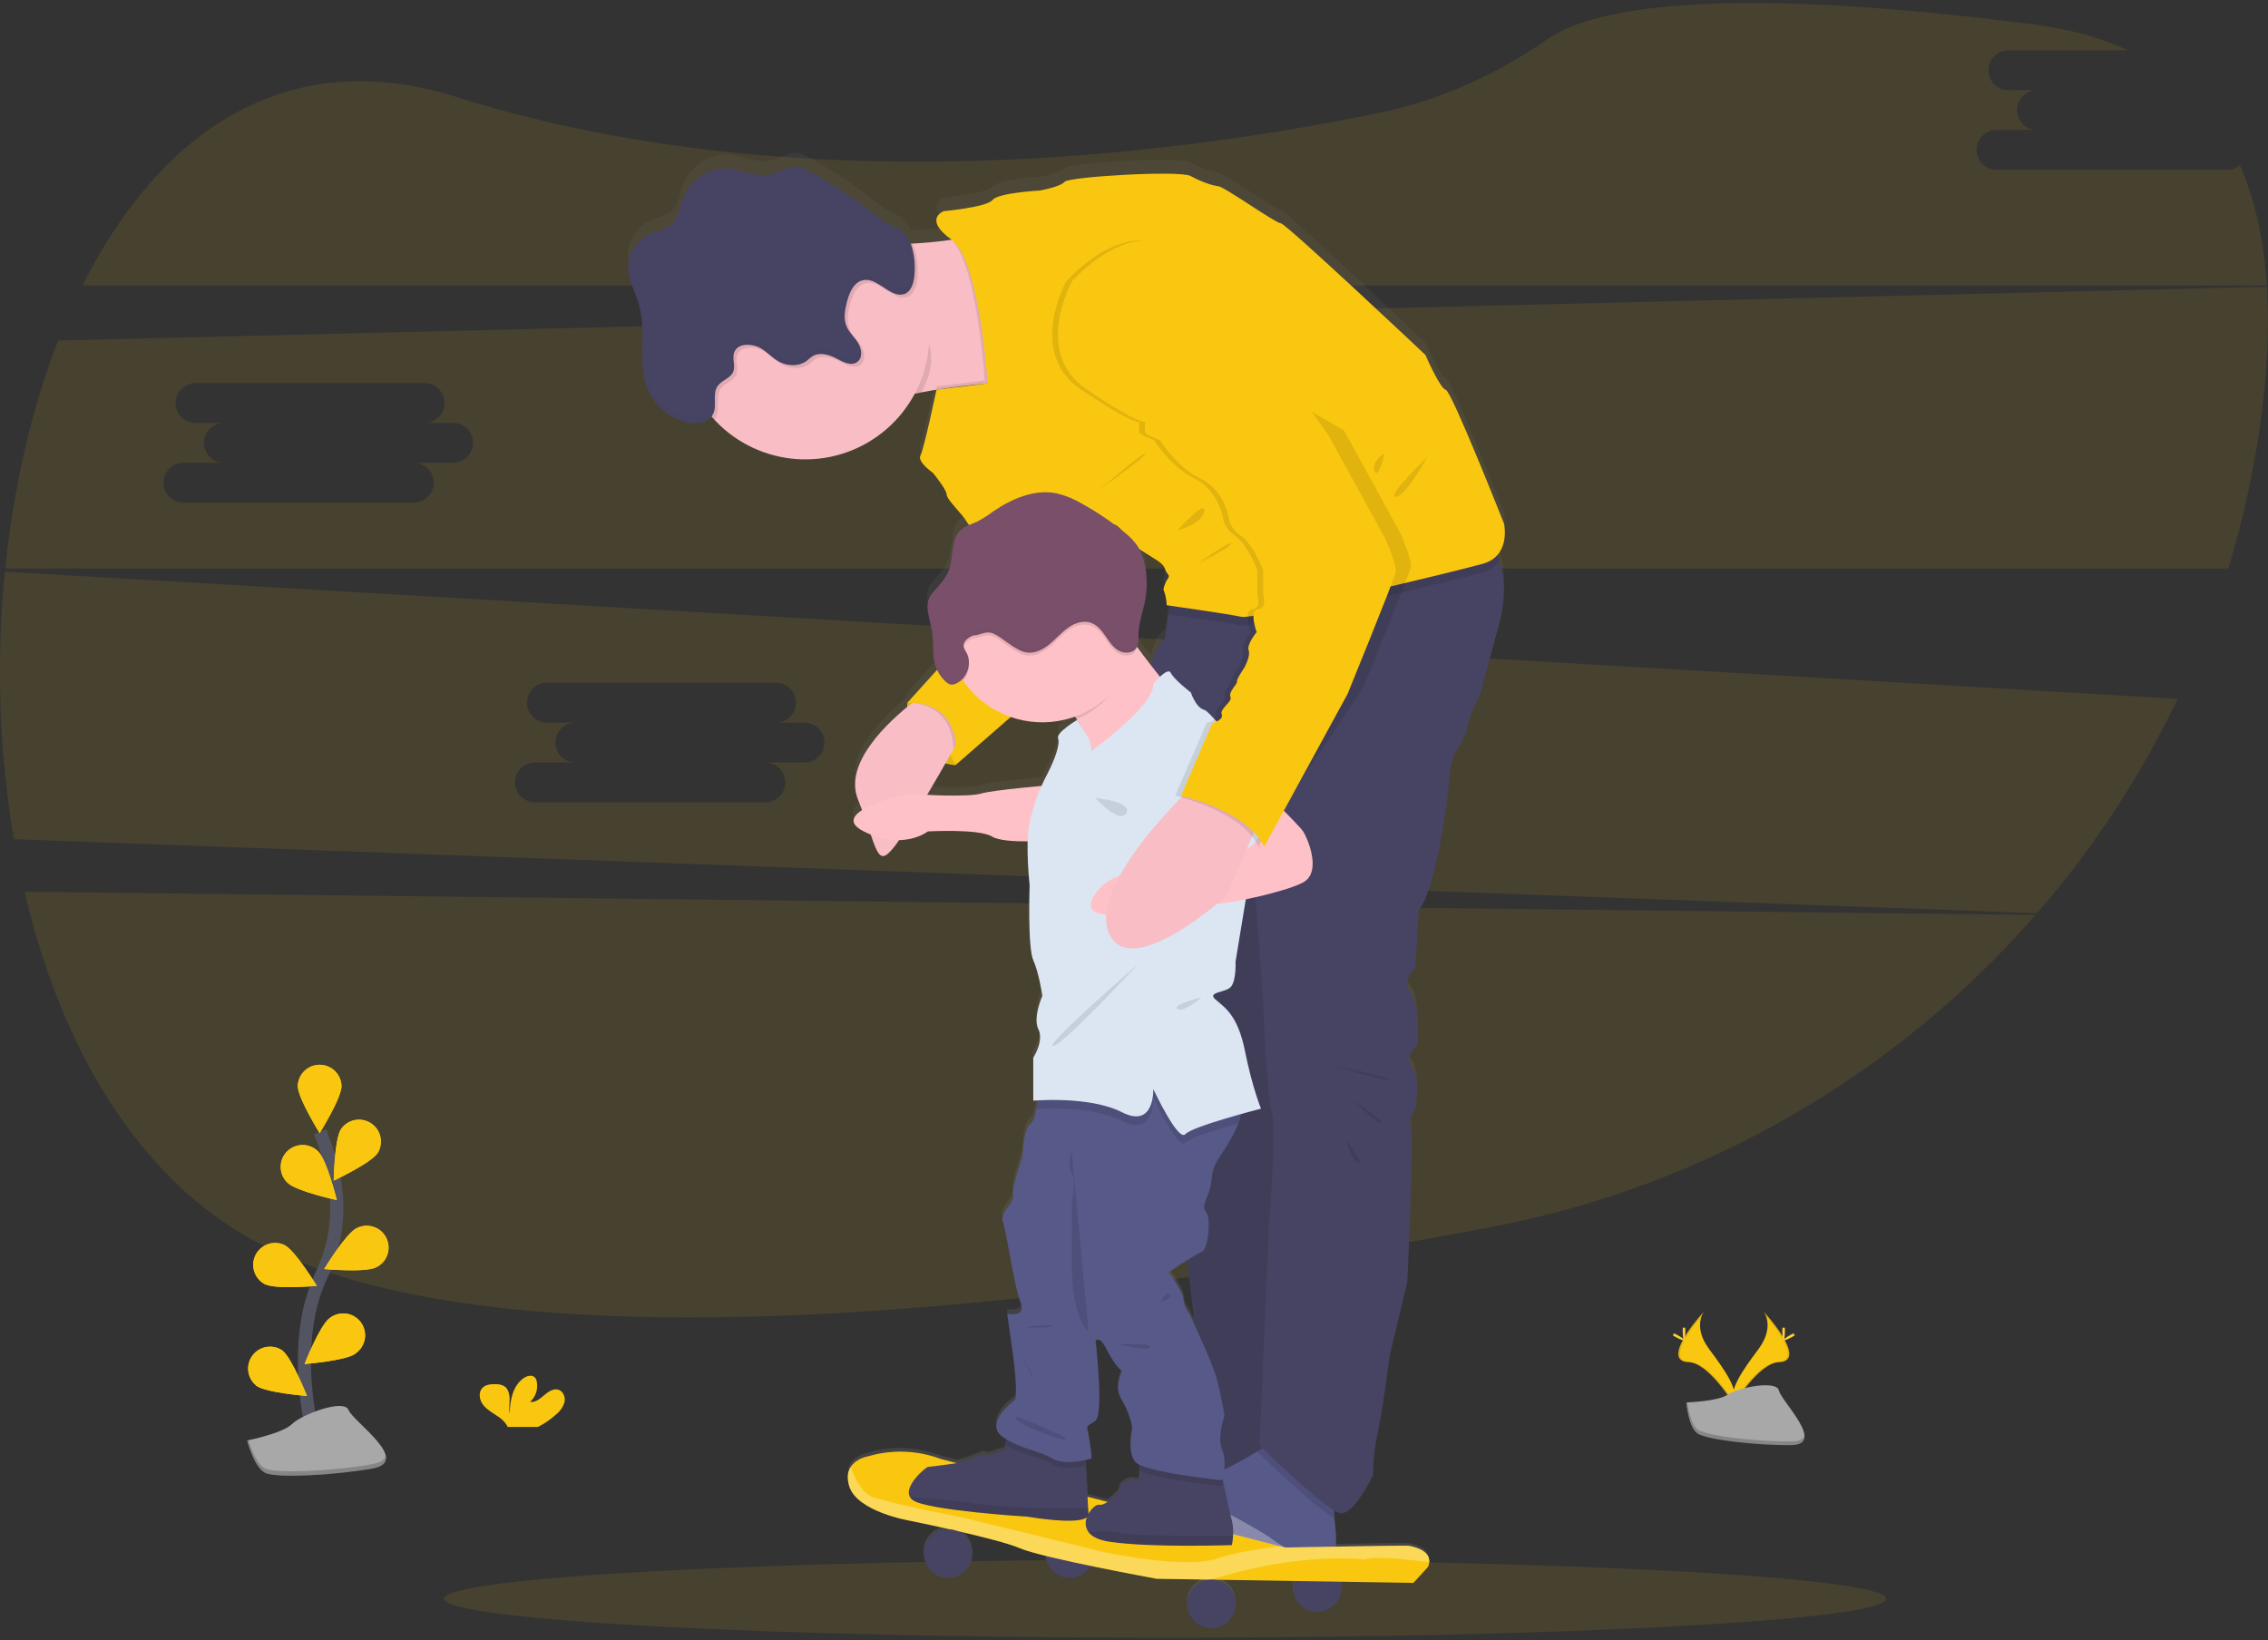 <svg width="347" height="251" viewBox="0 0 347 251" fill="none" xmlns="http://www.w3.org/2000/svg">
<rect x="0" y="0" width="347" height="251" fill="#333333" stroke="none"/>
<g clip-path="url(#clip0)">
<path opacity="0.1" d="M3.748 136.454C9.239 159.922 20.862 180.209 39.229 190.055C77.409 210.49 163.505 199.948 227.759 187.841C260.228 181.743 289.7 164.896 311.43 140.012L3.748 136.454Z" fill="#FAC710"/>
<path opacity="0.1" d="M340.706 25.987H305.449C304.641 25.987 303.867 25.666 303.295 25.095C302.724 24.523 302.403 23.749 302.403 22.941C302.403 22.133 302.724 21.358 303.295 20.787C303.867 20.216 304.641 19.895 305.449 19.895H311.544C310.753 19.869 310.003 19.537 309.452 18.968C308.901 18.4 308.593 17.639 308.593 16.848C308.593 16.056 308.901 15.295 309.452 14.726C310.003 14.158 310.753 13.825 311.544 13.8H307.192C306.401 13.774 305.65 13.442 305.1 12.874C304.549 12.305 304.241 11.544 304.241 10.753C304.241 9.961 304.549 9.2 305.1 8.632C305.65 8.063 306.401 7.731 307.192 7.705H325.594C321.51 5.807 316.737 4.457 311.237 3.748C261.061 -2.694 243.147 1.569 236.827 5.962C229.031 11.371 220.333 15.35 211.037 17.267C180.079 23.652 122.182 31.338 69.707 14.806C43.626 6.582 24.244 20.474 12.623 43.677H346.826C346.39 36.933 345.083 30.709 342.686 25.256C342.135 25.729 341.432 25.989 340.706 25.987Z" fill="#FAC710"/>
<path opacity="0.1" d="M0.756 87.47C-0.598 101.118 -0.139 114.886 2.122 128.413L311.667 139.737C320.285 129.824 327.52 118.789 333.175 106.934L0.756 87.47ZM123.185 116.676H117.09C117.898 116.676 118.673 116.997 119.244 117.568C119.815 118.139 120.136 118.914 120.136 119.722C120.136 120.53 119.815 121.304 119.244 121.876C118.673 122.447 117.898 122.768 117.09 122.768H81.833C81.025 122.768 80.251 122.447 79.68 121.876C79.108 121.304 78.787 120.53 78.787 119.722C78.787 118.914 79.108 118.139 79.68 117.568C80.251 116.997 81.025 116.676 81.833 116.676H87.928C87.137 116.651 86.387 116.318 85.836 115.75C85.285 115.181 84.977 114.42 84.977 113.629C84.977 112.837 85.285 112.076 85.836 111.508C86.387 110.939 87.137 110.607 87.928 110.581H83.576C82.785 110.556 82.034 110.223 81.484 109.655C80.933 109.086 80.625 108.325 80.625 107.534C80.625 106.742 80.933 105.981 81.484 105.413C82.034 104.844 82.785 104.512 83.576 104.486H118.833C119.624 104.512 120.374 104.844 120.925 105.413C121.476 105.981 121.784 106.742 121.784 107.534C121.784 108.325 121.476 109.086 120.925 109.655C120.374 110.223 119.624 110.556 118.833 110.581H123.185C123.976 110.607 124.726 110.939 125.277 111.508C125.828 112.076 126.136 112.837 126.136 113.629C126.136 114.42 125.828 115.181 125.277 115.75C124.726 116.318 123.976 116.651 123.185 116.676Z" fill="#FAC710"/>
<path opacity="0.1" d="M346.842 43.879L8.894 52.102C4.782 62.67 2.072 74.61 0.806 86.999H340.921C343.141 79.725 344.783 72.287 345.833 64.754C346.845 57.476 347.25 50.436 346.842 43.879ZM69.416 70.814H63.321C63.721 70.814 64.117 70.893 64.487 71.046C64.856 71.199 65.192 71.423 65.475 71.706C65.757 71.989 65.982 72.325 66.135 72.694C66.288 73.064 66.367 73.46 66.367 73.86C66.367 74.26 66.288 74.656 66.135 75.026C65.982 75.395 65.757 75.731 65.475 76.014C65.192 76.297 64.856 76.521 64.487 76.674C64.117 76.827 63.721 76.906 63.321 76.906H28.064C27.256 76.906 26.482 76.585 25.91 76.014C25.339 75.443 25.018 74.668 25.018 73.86C25.018 73.052 25.339 72.278 25.91 71.706C26.482 71.135 27.256 70.814 28.064 70.814H34.159C33.368 70.789 32.618 70.456 32.067 69.888C31.516 69.319 31.208 68.558 31.208 67.767C31.208 66.975 31.516 66.215 32.067 65.646C32.618 65.077 33.368 64.745 34.159 64.719H29.807C29.016 64.694 28.265 64.362 27.715 63.793C27.164 63.224 26.856 62.464 26.856 61.672C26.856 60.88 27.164 60.12 27.715 59.551C28.265 58.982 29.016 58.65 29.807 58.624H65.064C65.855 58.65 66.605 58.982 67.156 59.551C67.707 60.12 68.014 60.88 68.014 61.672C68.014 62.464 67.707 63.224 67.156 63.793C66.605 64.362 65.855 64.694 65.064 64.719H69.416C70.207 64.745 70.957 65.077 71.508 65.646C72.059 66.215 72.367 66.975 72.367 67.767C72.367 68.558 72.059 69.319 71.508 69.888C70.957 70.456 70.207 70.789 69.416 70.814Z" fill="#FAC710"/>
<path opacity="0.1" d="M178.266 250.608C239.201 250.608 288.597 247.935 288.597 244.637C288.597 241.339 239.201 238.665 178.266 238.665C117.332 238.665 67.936 241.339 67.936 244.637C67.936 247.935 117.332 250.608 178.266 250.608Z" fill="#FAC710"/>
<path d="M269.86 200.727C269.86 200.727 271.597 203.001 269.057 206.42C266.517 209.839 264.423 212.746 265.262 214.887C265.262 214.887 269.092 208.514 272.22 208.425C275.348 208.336 273.289 204.56 269.86 200.727Z" fill="#FAC710"/>
<path opacity="0.1" d="M269.86 200.727C270.01 200.947 270.129 201.186 270.215 201.438C273.257 205.015 274.877 208.352 271.954 208.435C269.228 208.514 265.961 213.384 265.179 214.615C265.204 214.71 265.235 214.804 265.271 214.896C265.271 214.896 269.101 208.523 272.229 208.435C275.358 208.346 273.289 204.56 269.86 200.727Z" fill="black"/>
<path d="M273.09 203.624C273.09 204.424 273.001 205.072 272.89 205.072C272.78 205.072 272.688 204.424 272.688 203.624C272.688 202.823 272.802 203.2 272.913 203.2C273.023 203.2 273.09 202.823 273.09 203.624Z" fill="#FFD037"/>
<path d="M274.197 204.579C273.495 204.962 272.884 205.192 272.83 205.094C272.777 204.996 273.305 204.607 274.007 204.225C274.709 203.842 274.431 204.12 274.485 204.225C274.538 204.329 274.899 204.196 274.197 204.579Z" fill="#FFD037"/>
<path d="M260.682 200.727C260.682 200.727 258.945 203.001 261.485 206.42C264.025 209.839 266.116 212.746 265.281 214.887C265.281 214.887 261.447 208.514 258.322 208.425C255.197 208.336 257.25 204.56 260.682 200.727Z" fill="#FAC710"/>
<path opacity="0.1" d="M260.682 200.727C260.53 200.946 260.411 201.185 260.328 201.438C257.285 205.015 255.662 208.352 258.588 208.435C261.311 208.514 264.597 213.384 265.363 214.615C265.338 214.71 265.306 214.801 265.271 214.896C265.271 214.896 261.438 208.523 258.313 208.435C255.188 208.346 257.25 204.56 260.682 200.727Z" fill="black"/>
<path d="M257.452 203.624C257.452 204.424 257.541 205.072 257.652 205.072C257.762 205.072 257.854 204.424 257.854 203.624C257.854 202.823 257.74 203.2 257.63 203.2C257.519 203.2 257.452 202.823 257.452 203.624Z" fill="#FFD037"/>
<path d="M256.342 204.579C257.044 204.962 257.658 205.192 257.712 205.094C257.766 204.996 257.237 204.607 256.535 204.225C255.833 203.842 256.111 204.12 256.058 204.225C256.004 204.329 255.64 204.196 256.342 204.579Z" fill="#FFD037"/>
<path d="M258.006 214.599C258.006 214.599 262.864 214.447 264.332 213.406C265.799 212.366 271.806 211.117 272.169 212.774C272.533 214.431 279.469 221.089 273.985 221.133C268.5 221.178 261.242 220.279 259.78 219.391C258.319 218.502 258.006 214.599 258.006 214.599Z" fill="#A8A8A8"/>
<path opacity="0.2" d="M274.08 220.567C268.595 220.611 261.336 219.713 259.875 218.824C258.762 218.144 258.319 215.712 258.17 214.593H258.009C258.009 214.593 258.325 218.508 259.777 219.4C261.229 220.292 268.497 221.187 273.982 221.143C275.563 221.143 276.113 220.567 276.082 219.732C275.86 220.245 275.256 220.558 274.08 220.567Z" fill="black"/>
<path d="M85.154 216.376C85.735 215.903 86.158 215.264 86.369 214.545C86.524 213.821 86.214 212.964 85.521 212.682C84.743 212.385 83.911 212.926 83.279 213.47C82.646 214.014 81.928 214.637 81.103 214.52C81.527 214.135 81.845 213.647 82.024 213.104C82.204 212.56 82.24 211.979 82.127 211.417C82.091 211.184 81.993 210.966 81.843 210.784C81.409 210.323 80.628 210.519 80.109 210.882C78.465 212.04 78.006 214.276 77.997 216.285C77.832 215.56 77.971 214.804 77.968 214.071C77.965 213.337 77.76 212.489 77.133 212.1C76.745 211.893 76.308 211.79 75.868 211.803C75.128 211.774 74.306 211.85 73.8 212.388C73.167 213.062 73.335 214.188 73.882 214.918C74.429 215.649 75.258 216.123 76.02 216.633C76.633 216.997 77.157 217.496 77.551 218.091C77.596 218.175 77.634 218.263 77.665 218.353H82.298C83.335 217.826 84.296 217.161 85.154 216.376Z" fill="#FAC710"/>
<path d="M48.329 221.367C48.329 221.367 43.882 206.277 49.161 195.172C51.408 190.528 52.087 185.279 51.096 180.215C50.608 177.817 49.899 175.469 48.98 173.2" stroke="#535461" stroke-width="2" stroke-miterlimit="10"/>
<path d="M52.254 166.178C52.254 168.029 48.908 173.393 48.908 173.393C48.908 173.393 45.558 168.016 45.558 166.178C45.585 165.308 45.949 164.483 46.574 163.877C47.199 163.271 48.036 162.932 48.906 162.932C49.777 162.932 50.613 163.271 51.238 163.877C51.863 164.483 52.227 165.308 52.254 166.178Z" fill="#FAC710"/>
<path d="M57.789 176.423C56.786 177.976 51.058 180.658 51.058 180.658C51.058 180.658 51.163 174.332 52.169 172.783C52.663 172.064 53.418 171.566 54.274 171.395C55.129 171.225 56.017 171.395 56.75 171.869C57.482 172.343 58 173.084 58.194 173.935C58.388 174.785 58.243 175.678 57.789 176.423Z" fill="#FAC710"/>
<path d="M57.549 193.93C55.898 194.761 49.6 194.186 49.6 194.186C49.6 194.186 52.883 188.78 54.534 187.949C54.928 187.74 55.36 187.612 55.803 187.572C56.247 187.533 56.694 187.582 57.119 187.717C57.543 187.852 57.937 188.071 58.276 188.36C58.615 188.649 58.893 189.003 59.093 189.401C59.294 189.799 59.413 190.233 59.444 190.677C59.474 191.122 59.416 191.568 59.272 191.99C59.128 192.411 58.902 192.8 58.606 193.133C58.31 193.466 57.95 193.737 57.549 193.93Z" fill="#FAC710"/>
<path d="M54.383 207.134C52.896 208.235 46.592 208.716 46.592 208.716C46.592 208.716 48.914 202.836 50.388 201.735C50.739 201.448 51.145 201.234 51.58 201.108C52.016 200.982 52.473 200.946 52.923 201.002C53.374 201.058 53.808 201.204 54.2 201.433C54.592 201.662 54.933 201.968 55.203 202.332C55.473 202.697 55.666 203.113 55.771 203.554C55.875 203.996 55.889 204.454 55.811 204.901C55.733 205.348 55.565 205.774 55.318 206.154C55.07 206.535 54.747 206.86 54.37 207.112L54.383 207.134Z" fill="#FAC710"/>
<path d="M44.031 181.015C45.356 182.303 51.536 183.64 51.536 183.64C51.536 183.64 50.021 177.501 48.69 176.211C48.377 175.891 48.003 175.638 47.591 175.465C47.179 175.292 46.736 175.203 46.289 175.204C45.842 175.205 45.4 175.295 44.988 175.47C44.576 175.644 44.204 175.899 43.892 176.22C43.581 176.541 43.337 176.921 43.175 177.337C43.012 177.754 42.935 178.199 42.947 178.645C42.959 179.092 43.061 179.532 43.246 179.939C43.431 180.346 43.696 180.712 44.024 181.015H44.031Z" fill="#FAC710"/>
<path d="M40.523 196.504C42.174 197.336 48.471 196.76 48.471 196.76C48.471 196.76 45.188 191.358 43.537 190.523C42.746 190.144 41.839 190.091 41.009 190.374C40.179 190.657 39.494 191.254 39.099 192.037C38.705 192.819 38.633 193.726 38.899 194.561C39.165 195.396 39.748 196.094 40.523 196.504Z" fill="#FAC710"/>
<path d="M39.182 212.028C40.668 213.125 46.969 213.609 46.969 213.609C46.969 213.609 44.651 207.729 43.173 206.628C42.458 206.151 41.587 205.968 40.74 206.115C39.893 206.263 39.135 206.731 38.623 207.421C38.111 208.112 37.885 208.974 37.991 209.827C38.096 210.68 38.526 211.46 39.191 212.005L39.182 212.028Z" fill="#FAC710"/>
<path d="M52.254 166.178C52.254 168.029 48.908 173.393 48.908 173.393C48.908 173.393 45.558 168.016 45.558 166.178C45.585 165.308 45.949 164.483 46.574 163.877C47.199 163.271 48.036 162.932 48.906 162.932C49.777 162.932 50.613 163.271 51.238 163.877C51.863 164.483 52.227 165.308 52.254 166.178Z" fill="#FAC710"/>
<path d="M57.789 176.423C56.786 177.976 51.058 180.658 51.058 180.658C51.058 180.658 51.163 174.332 52.169 172.783C52.663 172.064 53.418 171.566 54.274 171.395C55.129 171.225 56.017 171.395 56.75 171.869C57.482 172.343 58 173.084 58.194 173.935C58.388 174.785 58.243 175.678 57.789 176.423Z" fill="#FAC710"/>
<path d="M57.549 193.93C55.898 194.761 49.6 194.186 49.6 194.186C49.6 194.186 52.883 188.78 54.534 187.949C54.928 187.74 55.36 187.612 55.803 187.572C56.247 187.533 56.694 187.582 57.119 187.717C57.543 187.852 57.937 188.071 58.276 188.36C58.615 188.649 58.893 189.003 59.093 189.401C59.294 189.799 59.413 190.233 59.444 190.677C59.474 191.122 59.416 191.568 59.272 191.99C59.128 192.411 58.902 192.8 58.606 193.133C58.31 193.466 57.95 193.737 57.549 193.93Z" fill="#FAC710"/>
<path d="M54.383 207.134C52.896 208.235 46.592 208.716 46.592 208.716C46.592 208.716 48.914 202.836 50.388 201.735C50.739 201.448 51.145 201.234 51.58 201.108C52.016 200.982 52.473 200.946 52.923 201.002C53.374 201.058 53.808 201.204 54.2 201.433C54.592 201.662 54.933 201.968 55.203 202.332C55.473 202.697 55.666 203.113 55.771 203.554C55.875 203.996 55.889 204.454 55.811 204.901C55.733 205.348 55.565 205.774 55.318 206.154C55.07 206.535 54.747 206.86 54.37 207.112L54.383 207.134Z" fill="#FAC710"/>
<path d="M44.031 181.015C45.356 182.303 51.536 183.64 51.536 183.64C51.536 183.64 50.021 177.501 48.69 176.211C48.377 175.891 48.003 175.638 47.591 175.465C47.179 175.292 46.736 175.203 46.289 175.204C45.842 175.205 45.4 175.295 44.988 175.47C44.576 175.644 44.204 175.899 43.892 176.22C43.581 176.541 43.337 176.921 43.175 177.337C43.012 177.754 42.935 178.199 42.947 178.645C42.959 179.092 43.061 179.532 43.246 179.939C43.431 180.346 43.696 180.712 44.024 181.015H44.031Z" fill="#FAC710"/>
<path d="M40.523 196.504C42.174 197.336 48.471 196.76 48.471 196.76C48.471 196.76 45.188 191.358 43.537 190.523C42.746 190.144 41.839 190.091 41.009 190.374C40.179 190.657 39.494 191.254 39.099 192.037C38.705 192.819 38.633 193.726 38.899 194.561C39.165 195.396 39.748 196.094 40.523 196.504Z" fill="#FAC710"/>
<path d="M39.182 212.028C40.668 213.125 46.969 213.609 46.969 213.609C46.969 213.609 44.651 207.729 43.173 206.628C42.458 206.151 41.587 205.968 40.74 206.115C39.893 206.263 39.135 206.731 38.623 207.421C38.111 208.112 37.885 208.974 37.991 209.827C38.096 210.68 38.526 211.46 39.191 212.005L39.182 212.028Z" fill="#FAC710"/>
<path d="M37.812 220.419C37.812 220.419 43.227 219.343 44.669 217.91C46.112 216.478 52.608 213.97 53.329 215.76C54.05 217.55 63.071 223.642 56.935 224.717C50.799 225.792 42.503 226.15 40.7 225.432C38.897 224.714 37.812 220.419 37.812 220.419Z" fill="#A8A8A8"/>
<path opacity="0.2" d="M56.944 224.046C50.812 225.122 42.512 225.479 40.709 224.764C39.337 224.217 38.382 221.601 38.005 220.377L37.812 220.419C37.812 220.419 38.897 224.717 40.7 225.432C42.503 226.147 50.802 225.789 56.935 224.717C58.706 224.401 59.212 223.676 59.023 222.756C58.88 223.354 58.264 223.816 56.944 224.046Z" fill="black"/>
<path d="M229.078 83.32C230.777 81.422 230.112 78.465 230.112 78.465C230.112 78.465 222.098 58.039 221.209 57.815C220.32 57.59 218.09 52.438 218.09 52.438C218.09 52.438 196.719 32.123 195.95 32.123C195.182 32.123 187.379 26.512 186.379 26.401C185.38 26.29 183.817 25.727 182.147 24.82C180.477 23.912 163.556 24.933 162.889 25.718C162.221 26.502 159.093 27.065 159.093 27.065C159.093 27.065 152.748 27.4 151.856 28.523C150.964 29.646 144.401 30.241 144.401 30.241C144.401 30.241 141.172 31.443 145.556 34.634C144.152 34.855 142.51 35.026 140.843 35.146C140.426 35.175 140.002 35.203 139.578 35.225H139.328C139.048 34.379 138.502 33.646 137.772 33.135C137.294 32.875 136.801 32.646 136.295 32.448C135.511 32.032 134.777 31.528 134.106 30.946C130.861 28.366 127.399 26.071 123.757 24.089C123.195 23.737 122.568 23.501 121.913 23.396C120.556 23.267 119.345 24.219 118.017 24.538C115.682 25.098 113.329 23.674 110.929 23.652C107.93 23.624 105.201 25.958 104.287 28.836C103.948 29.902 103.796 31.088 103.066 31.933C102.117 33.037 100.513 33.198 99.213 33.853C98.271 34.344 97.482 35.084 96.931 35.992C96.38 36.901 96.089 37.943 96.088 39.005V39.03C96.088 39.198 96.088 39.366 96.117 39.533C96.266 40.887 96.892 42.136 97.35 43.42C97.822 44.736 98.119 46.108 98.236 47.501C98.238 47.515 98.238 47.53 98.236 47.545C98.255 47.776 98.271 48.007 98.28 48.241C98.28 48.288 98.28 48.339 98.28 48.389C98.28 48.611 98.28 48.835 98.28 49.06C98.28 50.268 98.239 51.486 98.242 52.694V52.757V53.304C98.242 53.349 98.242 53.393 98.242 53.437C98.242 53.599 98.242 53.754 98.261 53.924V54.095C98.261 54.244 98.283 54.396 98.299 54.544C98.299 54.608 98.299 54.674 98.315 54.737C98.315 54.883 98.35 55.025 98.369 55.167L98.397 55.37C98.419 55.512 98.445 55.654 98.47 55.797L98.508 55.993C98.54 56.145 98.578 56.309 98.616 56.448C98.631 56.502 98.641 56.553 98.653 56.606C98.71 56.817 98.774 57.02 98.843 57.214C99.317 58.542 100.099 59.739 101.125 60.706C102.151 61.673 103.392 62.383 104.745 62.777C105.255 62.918 105.782 62.984 106.311 62.973C107.26 62.951 108.167 62.657 108.73 62.009C108.87 62.167 109.006 62.325 109.151 62.483C111.214 64.727 113.787 66.44 116.653 67.477C119.519 68.514 122.593 68.845 125.614 68.441C128.635 68.038 131.514 66.912 134.007 65.159C136.5 63.406 138.534 61.078 139.935 58.371C140.268 58.299 140.597 58.232 140.929 58.169C141.504 58.061 142.083 57.96 142.665 57.853L143.225 57.764L143.446 57.726C146.293 57.277 149.057 56.977 151.037 56.777L143.212 57.748C143.212 57.748 141.314 66.861 140.767 67.87C140.22 68.879 142.665 70.561 142.665 70.561C142.665 70.561 144.781 73.142 144.781 73.93C144.781 74.717 147.229 76.96 147.896 78.193C147.981 78.35 148.088 78.493 148.213 78.62C147.719 78.811 147.262 79.089 146.865 79.439C145.319 80.904 145.834 83.472 145.126 85.484C144.683 86.749 143.756 87.773 142.864 88.77C142.544 89.095 142.275 89.467 142.067 89.874C141.951 90.143 141.88 90.429 141.855 90.721C141.839 90.883 141.833 91.046 141.836 91.208V91.265C141.836 91.392 141.836 91.515 141.862 91.639C141.862 91.692 141.862 91.746 141.862 91.8C142.017 93.122 142.466 94.4 142.602 95.722C142.738 97.044 142.573 98.376 142.845 99.663C142.94 100.112 143.086 100.548 143.282 100.963L138.753 106.023C138.753 106.023 138.724 106.273 138.715 106.684C134.938 109.819 129.099 115.733 131.184 120.949C131.411 121.52 131.622 122.068 131.816 122.591C130.282 123.568 129.776 124.729 132.076 125.886C132.439 126.07 132.791 126.228 133.135 126.37C134.315 129.834 134.777 130.798 136.754 128.246C136.966 127.967 137.212 127.613 137.481 127.231C140.264 127.174 141.874 125.886 141.874 125.886C141.874 125.886 149.665 125.437 151.679 126.674C152.688 127.306 155.06 127.433 157.161 127.417C157.132 129.68 157.238 131.942 157.477 134.192C157.477 134.192 157.142 143.731 158.033 145.752C158.925 147.773 159.419 151.253 159.419 151.253C159.419 151.253 157.923 154.618 158.812 156.414C159.7 158.211 158.033 160.792 158.033 160.792V167.412L158.666 167.368C158.619 167.813 158.559 168.282 158.479 168.728C158.296 169.762 158.021 170.689 157.597 170.989C156.484 171.789 156.373 176.05 156.373 176.05C156.373 176.05 154.592 181.215 154.924 182.113C155.256 183.011 152.812 184.804 153.368 186.152C153.925 187.499 155.064 196.026 156.054 198.487C157.044 200.948 154.036 200.284 154.036 200.284L154.924 206.679C154.924 206.679 155.816 213.188 155.149 213.637C154.482 214.086 150.642 217.341 153.283 219.248C153.488 219.397 153.697 219.533 153.915 219.663C153.927 219.958 153.92 220.254 153.893 220.548C153.843 221.051 153.716 221.453 153.435 221.497C152.65 221.611 151.091 222.395 150.762 222.06C150.433 221.725 148.548 222.908 146.65 223.294L146.388 223.335L143.924 222.702C140.359 221.344 136.446 221.2 132.791 222.291C132.791 222.291 131.003 222.569 130.137 223.904C129.697 224.587 129.504 225.549 129.896 226.89C131.086 230.856 139.192 232.222 139.192 232.222C139.192 232.222 142.001 232.801 145.376 233.567C145.265 233.567 145.151 233.567 145.037 233.567C144.106 233.56 143.206 233.903 142.515 234.528C141.824 235.153 141.392 236.014 141.305 236.941C141.218 237.868 141.482 238.795 142.044 239.537C142.606 240.28 143.427 240.784 144.343 240.952C145.259 241.119 146.205 240.936 146.994 240.44C147.782 239.945 148.356 239.171 148.602 238.273C148.848 237.374 148.748 236.416 148.323 235.588C147.897 234.759 147.176 234.121 146.302 233.798C150.098 234.671 154.301 235.733 156.009 236.483C157.281 236.962 158.584 237.353 159.909 237.653C159.974 238.438 160.289 239.182 160.806 239.776C161.323 240.37 162.016 240.783 162.785 240.956C163.553 241.129 164.357 241.052 165.078 240.737C165.8 240.422 166.403 239.884 166.798 239.203C171.963 240.281 176.938 241.196 176.938 241.196L185.247 241.332H185.304C184.325 241.338 183.388 241.733 182.699 242.429C182.01 243.125 181.625 244.065 181.629 245.045C181.632 246.024 182.023 246.962 182.717 247.653C183.411 248.344 184.35 248.733 185.329 248.733C186.308 248.733 187.248 248.344 187.941 247.653C188.635 246.962 189.026 246.024 189.03 245.045C189.033 244.065 188.648 243.125 187.959 242.429C187.27 241.733 186.334 241.338 185.354 241.332L197.933 241.537C197.782 242.049 197.743 242.587 197.819 243.116C197.895 243.644 198.084 244.15 198.373 244.598C198.662 245.047 199.044 245.428 199.494 245.716C199.944 246.003 200.45 246.191 200.978 246.265C201.507 246.339 202.045 246.298 202.557 246.146C203.068 245.993 203.541 245.732 203.942 245.38C204.343 245.029 204.664 244.595 204.883 244.108C205.101 243.621 205.212 243.092 205.208 242.559C205.207 242.254 205.169 241.95 205.094 241.654L216.189 241.834L218.403 239.399C218.527 239.162 218.601 238.903 218.622 238.637C218.688 237.837 218.274 236.622 215.44 236.106C215.231 236.069 209.449 236.16 204.341 236.246V234.24C204.341 234.24 204.199 233.137 204.11 231.837C204.085 231.454 204.063 231.055 204.053 230.663C204.342 230.861 204.663 231.008 205.002 231.096C207.118 231.435 210.012 225.261 210.012 225.261C210.012 225.261 210.012 221.782 210.68 218.976C211.347 216.171 212.577 206.742 212.577 206.742L215.253 195.41C215.253 195.41 216.36 172.289 215.804 171.391C215.247 170.492 216.474 168.921 216.474 168.921C216.474 168.921 217.363 163.983 216.028 162.301C214.693 160.618 216.806 158.932 216.806 158.932C216.806 158.932 217.363 153.097 215.804 150.854C214.244 148.612 216.534 147.04 216.534 147.04L217.091 137.95C219.428 135.593 221.541 121.566 221.655 118.536C221.684 116.83 222.063 115.149 222.768 113.595C222.768 113.595 224.324 111.239 224.549 109.667C224.774 108.095 226.447 104.844 226.447 104.844L229.341 94.068C230.508 89.722 230.211 86.508 229.436 84.219C229.322 83.896 229.202 83.602 229.078 83.32ZM176.793 83.953C178.573 85.076 178.017 85.411 178.573 86.085C179.13 86.758 178.684 86.644 178.238 87.767C177.792 88.89 178.127 88.555 178.349 89.788C178.57 91.022 178.463 91.022 178.463 91.022L179.019 91.101L178.244 96.31C176.979 97.136 176.4 98.717 176.138 100.349C175.391 99.375 174.639 98.363 173.965 97.42C174.196 96.905 174.152 96.291 174.158 95.712C174.183 93.815 174.892 92.002 175.217 90.133C175.55 88.231 175.489 86.282 175.037 84.405C174.875 83.699 174.625 83.016 174.294 82.371C175.015 82.852 175.929 83.421 176.793 83.965V83.953ZM178.795 193.936C178.795 193.936 180.202 192.987 181.569 192.123C182.027 195.454 182.46 198.917 182.767 202.049C182.277 200.961 181.935 200.22 181.935 200.22C181.433 199.617 181.133 198.872 181.075 198.089C181.021 196.868 178.795 193.948 178.795 193.948V193.936ZM170.448 78.579C170.764 78.623 171.213 79.025 171.637 79.506C171.245 79.189 170.85 78.873 170.445 78.576L170.448 78.579ZM150.076 120.101C148.792 120.506 144.439 120.446 141.852 120.294C142.82 118.64 143.782 116.957 144.636 115.449C145.139 115.579 145.652 115.671 146.17 115.724L154.643 108.282C157.83 109.4 161.307 109.377 164.479 108.218L164.71 108.579C164.808 108.737 164.913 108.895 165.027 109.072L164.815 108.728C164.815 108.728 161.544 110.676 161.876 111.574C162.209 112.473 161.434 114.715 160.21 117.119C159.893 117.72 159.618 118.314 159.352 118.912C156.582 119.172 151.36 119.697 150.076 120.101ZM166.153 223.793L166.105 222.905C166.643 222.788 166.997 222.68 166.997 222.68C166.886 221.361 166.7 220.05 166.44 218.752C166.105 217.404 166.279 217.853 167.582 216.854C168.885 215.855 167.582 204.519 167.582 204.519C167.582 204.519 168.215 203.731 169.217 205.752C170.22 207.773 171.226 209.007 171.561 209.118C171.896 209.228 170.223 211.477 171.561 213.609C172.392 214.988 172.957 216.51 173.228 218.097C173.228 218.097 172.339 221.662 173.674 223.246C173.854 223.431 174.069 223.578 174.307 223.68C174.307 223.974 174.307 224.287 174.307 224.581C174.307 225.172 174.307 225.678 174.278 225.786C174.265 225.862 174.233 225.933 174.184 225.993C174.136 226.052 174.073 226.098 174.001 226.126C173.929 226.154 173.852 226.163 173.776 226.152C173.699 226.142 173.627 226.111 173.566 226.064C173.222 225.84 171.036 226.343 171.185 227.75C170.668 228.361 170.082 228.91 169.439 229.385L166.406 228.601L166.153 223.793Z" fill="url(#paint0_linear)"/>
<path d="M138.835 107.523C138.835 107.523 137.775 116.205 146.179 117.094L147.444 111.084L144.797 107.523L141.005 106.239L138.835 107.523Z" fill="#FAC710"/>
<path opacity="0.1" d="M141.005 106.239L138.835 107.519C138.835 107.519 137.775 116.202 146.179 117.09" fill="black"/>
<path d="M154.083 58.431C154.083 58.431 148.412 58.779 142.725 59.722C142.143 59.821 141.564 59.926 140.989 60.038C140.653 60.102 140.324 60.168 139.996 60.241C137.016 60.854 134.302 61.651 132.721 62.67C130.823 63.888 130.191 60.608 130.131 56.05C130.105 54.446 130.159 52.688 130.244 50.91C130.355 48.854 130.516 46.773 130.687 44.901C131.064 40.751 131.497 37.525 131.497 37.525C131.497 37.525 133.483 37.525 136.137 37.433L136.991 37.401C137.823 37.37 138.705 37.326 139.594 37.272C140.015 37.25 140.438 37.224 140.859 37.193C142.542 37.073 144.202 36.902 145.603 36.68C147.096 36.44 148.308 36.136 148.965 35.731C151.97 33.941 154.083 58.431 154.083 58.431Z" fill="#F8BDC5"/>
<path d="M179.351 90.49L178.244 97.838C178.244 97.838 175.831 100.843 176.147 102.513C176.464 104.183 179.247 177.985 179.247 177.985C179.247 177.985 184.703 209.152 182.808 213.16C180.914 217.167 182.698 226.52 182.698 226.52L194.052 224.739L197.848 88.485L179.351 90.49Z" fill="#474463"/>
<path opacity="0.1" d="M179.351 90.49L178.244 97.838C178.244 97.838 175.831 100.843 176.147 102.513C176.464 104.183 179.247 177.985 179.247 177.985C179.247 177.985 184.703 209.152 182.808 213.16C180.914 217.167 182.698 226.52 182.698 226.52L194.052 224.739L197.848 88.485L179.351 90.49Z" fill="black"/>
<path d="M204.398 228.411C204.038 229.009 204.066 230.768 204.167 232.264C204.256 233.551 204.398 234.645 204.398 234.645V242.214C204.398 242.214 192.265 237.985 185.585 233.532C182.831 231.694 182.046 229.986 182.198 228.62C182.419 226.675 184.538 225.407 185.585 225.407C186.585 225.407 189.741 223.664 192.329 222.123C194.362 220.918 196.051 219.84 196.051 219.84C196.051 219.84 205.066 227.298 204.398 228.411Z" fill="#575988"/>
<path opacity="0.1" d="M204.398 228.411C204.038 229.009 204.066 230.768 204.167 232.264C201.469 230.999 193.116 222.895 192.329 222.123C194.362 220.918 196.051 219.84 196.051 219.84C196.051 219.84 205.066 227.298 204.398 228.411Z" fill="black"/>
<path d="M229.334 95.611L226.44 106.299C226.44 106.299 224.77 109.525 224.543 111.084C224.315 112.643 222.762 114.981 222.762 114.981C222.059 116.519 221.68 118.186 221.649 119.877C221.538 122.885 219.435 136.798 217.085 139.136L216.528 148.153C216.528 148.153 214.314 149.709 215.861 151.949C217.407 154.188 216.863 159.963 216.863 159.963C216.863 159.963 214.747 161.633 216.085 163.303C217.423 164.973 216.528 169.873 216.528 169.873C216.528 169.873 215.304 171.429 215.861 172.321C216.417 173.213 215.31 196.144 215.31 196.144L212.634 207.384C212.634 207.384 211.407 216.737 210.737 219.52C210.066 222.304 210.069 225.751 210.069 225.751C210.069 225.751 207.175 231.875 205.059 231.543C202.943 231.21 192.705 221.187 192.705 221.187L194.15 187.344C194.15 187.344 195.375 172.985 194.596 170.202C193.818 167.418 193.262 153.505 193.262 153.505L191.702 131.576L176.135 107.086C176.135 107.086 175.006 99.96 178.232 97.847L178.817 93.998L179.345 90.5L197.826 88.495L226.099 81.15C226.099 81.15 228.278 82.495 229.42 85.851C230.201 88.112 230.502 91.3 229.334 95.611Z" fill="#474463"/>
<path d="M180.142 106.871C180.142 106.871 167.007 123.002 167.563 118.495C167.911 115.664 166.115 112.207 164.717 110.021C163.891 108.721 163.208 107.871 163.208 107.871C163.208 107.871 171.223 93.179 171.669 95.181C171.811 95.814 172.738 97.266 173.93 98.923C176.445 102.396 180.142 106.871 180.142 106.871Z" fill="#FFC1C8"/>
<path opacity="0.3" d="M204.398 240.639V242.22C204.398 242.22 192.265 237.992 185.585 233.538C182.831 231.701 182.046 229.993 182.198 228.626C185.886 230.492 192.746 234.051 194.824 235.654C196.589 237.014 201.15 239.168 204.398 240.639Z" fill="white"/>
<path d="M201.542 246.645C203.591 246.645 205.252 244.984 205.252 242.935C205.252 240.886 203.591 239.225 201.542 239.225C199.493 239.225 197.832 240.886 197.832 242.935C197.832 244.984 199.493 246.645 201.542 246.645Z" fill="#474463"/>
<path d="M163.644 241.436C165.693 241.436 167.355 239.775 167.355 237.726C167.355 235.677 165.693 234.016 163.644 234.016C161.595 234.016 159.934 235.677 159.934 237.726C159.934 239.775 161.595 241.436 163.644 241.436Z" fill="#474463"/>
<path d="M218.679 239.045C218.658 239.309 218.584 239.566 218.46 239.801L216.246 242.214L185.301 241.717L176.979 241.581C176.979 241.581 159.463 238.393 156.05 236.907C152.638 235.42 139.221 232.7 139.221 232.7C139.221 232.7 131.117 231.34 129.928 227.408C129.526 226.077 129.729 225.125 130.168 224.448C131.032 223.123 132.822 222.844 132.822 222.844C136.479 221.764 140.388 221.909 143.956 223.256L195.827 236.6L196.63 236.805C196.63 236.805 215.12 236.461 215.494 236.527C218.331 237.046 218.745 238.251 218.679 239.045Z" fill="#FAC710"/>
<path opacity="0.3" d="M218.679 239.045C215.566 238.64 210.139 238.042 208.741 238.618C208.741 238.618 198.869 237.397 185.288 241.718L176.979 241.582C176.979 241.582 159.463 238.393 156.05 236.907C152.638 235.42 139.221 232.7 139.221 232.7C139.221 232.7 131.117 231.34 129.928 227.409C129.526 226.077 129.729 225.125 130.168 224.448C130.722 226.061 131.788 228.399 133.49 229.053C136.162 230.081 147.147 232.175 147.147 232.175L168.889 237.498C168.889 237.498 181.442 240.222 186.329 238.447C188.331 237.726 192.088 237.084 195.817 236.581L196.621 236.787C196.621 236.787 215.111 236.442 215.484 236.508C218.331 237.046 218.745 238.251 218.679 239.045Z" fill="white"/>
<path d="M188.653 235.037C188.627 235.504 188.569 235.968 188.479 236.426C188.479 236.426 176.182 236.866 169.78 235.917C168.012 235.654 167.013 235.088 166.516 234.411C166.295 234.091 166.157 233.721 166.117 233.334C166.077 232.947 166.135 232.556 166.285 232.197C166.356 231.991 166.446 231.792 166.554 231.602C167.032 230.767 167.766 230.176 168.167 230.255C169.281 230.48 171.191 228.196 171.191 228.196C171.039 226.801 173.231 226.298 173.573 226.526C173.634 226.573 173.706 226.603 173.782 226.614C173.858 226.625 173.936 226.616 174.007 226.588C174.079 226.56 174.142 226.514 174.191 226.454C174.239 226.395 174.271 226.324 174.284 226.248C174.307 226.143 174.313 225.64 174.313 225.052C174.313 224.072 174.284 222.838 174.284 222.838L186.645 224.341L187.135 226.703C187.584 228.81 188.211 231.704 188.479 232.694C188.666 233.46 188.725 234.252 188.653 235.037Z" fill="#474463"/>
<path opacity="0.1" d="M188.653 235.037C188.627 235.504 188.569 235.968 188.479 236.426C188.479 236.426 176.182 236.866 169.78 235.917C168.012 235.654 167.013 235.088 166.516 234.411C168.158 234.313 170.293 234.259 171.615 234.582C173.5 235.05 184.776 235.05 188.653 235.037Z" fill="black"/>
<path d="M166.542 231.596C166.555 231.71 166.537 231.826 166.49 231.931C166.442 232.036 166.367 232.126 166.273 232.191C164.717 233.393 157.249 232.086 157.249 232.086C157.249 232.086 141.991 231.138 139.711 229.581C139.505 229.446 139.333 229.265 139.208 229.053C138.259 227.339 141.694 224.461 141.991 224.461C142.289 224.461 146.391 223.901 146.666 223.847C148.564 223.464 150.462 222.288 150.778 222.623C151.094 222.958 152.676 222.177 153.447 222.066C153.729 222.025 153.858 221.627 153.906 221.118C153.95 220.429 153.927 219.737 153.836 219.052L166.023 222.332L166.13 224.274L166.482 230.739L166.526 231.533C166.533 231.553 166.539 231.575 166.542 231.596Z" fill="#474463"/>
<path opacity="0.1" d="M157.262 232.086C157.262 232.086 142.004 231.138 139.724 229.581C139.518 229.446 139.346 229.265 139.221 229.053C142.311 229.306 147.463 229.733 148.393 229.97C149.731 230.287 157.249 230.749 157.249 230.749H166.494L166.538 231.542C166.94 233.782 157.262 232.086 157.262 232.086Z" fill="black"/>
<path d="M145.066 241.436C147.115 241.436 148.776 239.775 148.776 237.726C148.776 235.677 147.115 234.016 145.066 234.016C143.017 234.016 141.356 235.677 141.356 237.726C141.356 239.775 143.017 241.436 145.066 241.436Z" fill="#474463"/>
<path d="M185.361 249.138C187.41 249.138 189.071 247.477 189.071 245.428C189.071 243.379 187.41 241.718 185.361 241.718C183.312 241.718 181.651 243.379 181.651 245.428C181.651 247.477 183.312 249.138 185.361 249.138Z" fill="#474463"/>
<path d="M147.628 111.53C147.628 111.53 146.925 112.795 145.869 114.674C143.339 119.14 138.787 127.057 136.83 129.562C134.046 133.123 134.271 129.786 131.263 122.328C129.03 116.78 135.903 110.433 139.578 107.548C140.843 106.545 141.729 105.967 141.729 105.967L147.628 111.53Z" fill="#F8BDC5"/>
<path d="M161.095 120.101C161.095 120.101 151.856 120.879 150.076 121.436C148.295 121.993 140.616 121.657 139.954 121.436C139.293 121.215 126.149 124.219 132.161 127.224C138.174 130.229 141.966 127.224 141.966 127.224C141.966 127.224 149.759 126.778 151.771 128.005C153.783 129.233 161.12 128.562 161.12 128.562L161.095 120.101Z" fill="#FFC1C8"/>
<path opacity="0.1" d="M141.903 51.976C143.041 54.889 142.33 57.426 140.989 60.029C137.63 60.661 134.47 61.531 132.711 62.66C127.701 65.89 131.487 37.503 131.487 37.503C131.487 37.503 133.91 37.503 136.981 37.379C136.051 41.624 139.575 46.03 141.903 51.976Z" fill="black"/>
<path d="M142.187 51.343C142.181 56.006 140.459 60.503 137.35 63.977C134.24 67.45 129.961 69.658 125.327 70.178C120.694 70.698 116.032 69.495 112.229 66.797C108.427 64.099 105.75 60.096 104.711 55.551C103.671 51.006 104.341 46.237 106.592 42.155C108.844 38.072 112.519 34.961 116.918 33.416C121.317 31.87 126.13 31.997 130.441 33.774C134.752 35.55 138.257 38.851 140.29 43.047C141.542 45.633 142.191 48.47 142.187 51.343Z" fill="#F8BDC5"/>
<path opacity="0.1" d="M229.426 85.841C228.825 86.715 227.925 87.34 226.896 87.596C222.553 88.82 191.94 96.168 189.938 95.722C188.169 95.33 180.582 94.239 178.833 93.989L179.361 90.49L197.842 88.485L226.115 81.141C226.115 81.141 228.284 82.485 229.426 85.841Z" fill="black"/>
<path opacity="0.1" d="M154.083 58.431C150.465 58.648 146.859 59.05 143.282 59.633C143.333 59.471 143.326 59.295 143.263 59.137L150.664 58.223C150.664 58.223 149.582 40.827 145.603 36.658C147.096 36.418 148.308 36.114 148.966 35.709C151.97 33.941 154.083 58.431 154.083 58.431Z" fill="black"/>
<path d="M144.401 32.306C144.401 32.306 150.971 31.715 151.86 30.601C152.748 29.488 159.096 29.156 159.096 29.156C159.096 29.156 162.212 28.599 162.892 27.818C163.572 27.037 180.477 26.037 182.147 26.929C183.817 27.821 185.377 28.375 186.379 28.488C187.382 28.602 195.172 34.163 195.95 34.163C196.728 34.163 218.09 54.313 218.09 54.313C218.09 54.313 220.304 59.434 221.209 59.656C222.114 59.877 230.116 80.138 230.116 80.138C230.116 80.138 231.229 85.034 226.889 86.262C222.55 87.489 191.933 94.833 189.931 94.387C187.929 93.941 178.466 92.606 178.466 92.606C178.466 92.606 178.576 92.606 178.355 91.382C178.134 90.158 177.798 90.49 178.241 89.377C178.684 88.264 179.133 88.374 178.576 87.707C178.02 87.04 178.576 86.704 176.796 85.591C175.015 84.478 173 83.254 172.899 82.922C172.798 82.59 171.229 80.36 170.451 80.249C169.673 80.138 147.852 74.015 147.852 74.015L142.731 72.345C142.731 72.345 140.283 70.675 140.834 69.675C141.384 68.676 143.279 59.633 143.279 59.633L151.107 58.669C151.107 58.669 149.94 39.818 145.556 36.655C141.172 33.492 144.401 32.306 144.401 32.306Z" fill="#FAC710"/>
<path opacity="0.1" d="M147.628 111.53C147.628 111.53 146.925 112.795 145.869 114.674C145.705 108.867 141.643 107.741 139.578 107.548C140.843 106.545 141.729 105.967 141.729 105.967L147.628 111.53Z" fill="black"/>
<path d="M142.187 69.34L142.725 72.345C142.725 72.345 144.841 74.907 144.841 75.685C144.841 76.463 147.289 78.69 147.96 79.914C148.63 81.138 150.964 81.362 150.073 83.478C149.181 85.594 144.063 101.734 144.063 101.734L138.832 107.523C138.832 107.523 147.514 106.741 146.176 117.093L157.42 107.288L166.225 91.269C166.225 91.269 157.654 75.018 157.322 73.683C156.99 72.348 142.187 69.34 142.187 69.34Z" fill="#FAC710"/>
<path opacity="0.1" d="M168.221 74.907C168.221 74.907 175.344 69.897 175.344 69.34C175.344 68.784 168.221 74.907 168.221 74.907Z" fill="black"/>
<path opacity="0.1" d="M180.142 81.141C180.142 81.141 183.938 80.249 184.254 78.247C184.57 76.245 180.142 81.141 180.142 81.141Z" fill="black"/>
<path opacity="0.1" d="M183.248 86.262C183.248 86.262 188.593 83.614 188.369 83.156C188.144 82.697 183.248 86.262 183.248 86.262Z" fill="black"/>
<path opacity="0.1" d="M211.856 69.305C211.856 69.305 209.642 70.751 210.3 72.105C210.958 73.458 211.856 69.305 211.856 69.305Z" fill="black"/>
<path opacity="0.1" d="M218.413 69.897C218.413 69.897 212.106 75.906 213.533 76.02C214.959 76.134 218.413 69.897 218.413 69.897Z" fill="black"/>
<path opacity="0.1" d="M204.066 163.069C204.066 163.069 212.192 164.628 212.413 165.185C212.634 165.742 204.066 163.069 204.066 163.069Z" fill="black"/>
<path opacity="0.1" d="M206.96 168.411C206.96 168.411 211.3 171.084 211.41 171.862C211.521 172.64 206.96 168.411 206.96 168.411Z" fill="black"/>
<path opacity="0.1" d="M205.958 174.424C205.958 174.424 206.625 177.429 207.738 177.875C208.852 178.321 205.958 174.424 205.958 174.424Z" fill="black"/>
<path opacity="0.1" d="M140.309 42.949C140.309 42.981 140.309 43.016 140.293 43.047C140.141 44.037 139.736 45.109 138.806 45.438C138.245 45.596 137.644 45.541 137.121 45.283C135.539 44.591 134.132 42.927 132.443 43.329C131.639 43.519 131.076 44.129 130.678 44.879C130.401 45.418 130.189 45.988 130.045 46.577C129.729 47.817 129.476 49.164 129.96 50.344C130.039 50.537 130.135 50.723 130.244 50.901C130.694 51.619 131.326 52.229 131.769 52.953C132.319 53.858 132.462 55.215 131.604 55.835C131.389 55.976 131.146 56.068 130.891 56.103C130.636 56.139 130.376 56.117 130.131 56.04C129.503 55.843 128.899 55.576 128.331 55.243C127.211 54.658 125.801 54.294 124.738 54.971C124.371 55.199 124.077 55.528 123.726 55.768C122.996 56.22 122.13 56.401 121.281 56.278C119.269 56.072 118.516 54.797 116.979 53.811C115.853 53.083 113.5 52.773 112.83 54.26C112.399 55.209 113.038 56.404 112.618 57.372C112.197 58.34 110.859 58.637 110.239 59.535C109.423 60.718 110.182 62.429 109.584 63.742C109.493 63.945 109.37 64.133 109.221 64.299C105.869 60.687 104.048 55.916 104.142 50.99C104.235 46.064 106.235 41.366 109.721 37.884C113.207 34.402 117.908 32.407 122.834 32.319C127.761 32.232 132.529 34.058 136.137 37.414L136.991 37.383C137.823 37.351 138.705 37.307 139.594 37.253C139.804 37.698 139.968 38.163 140.084 38.641C140.428 40.051 140.504 41.512 140.309 42.949Z" fill="black"/>
<path d="M112.377 53.817C111.944 54.766 112.583 55.961 112.165 56.926C111.748 57.891 110.4 58.191 109.787 59.089C108.968 60.276 109.727 61.987 109.132 63.296C108.449 64.792 106.387 65.026 104.805 64.59C103.454 64.204 102.214 63.502 101.188 62.542C100.162 61.583 99.379 60.393 98.903 59.07C97.831 56.018 98.524 52.659 98.246 49.436C98.127 48.055 97.829 46.695 97.36 45.391C96.901 44.126 96.275 42.88 96.126 41.535C96.02 40.395 96.258 39.249 96.809 38.245C97.361 37.24 98.2 36.425 99.22 35.902C100.523 35.27 102.126 35.089 103.075 34.005C103.803 33.163 103.958 31.99 104.296 30.93C105.21 28.084 107.94 25.762 110.938 25.791C113.336 25.809 115.682 27.223 118.026 26.667C119.351 26.35 120.556 25.401 121.923 25.538C122.577 25.64 123.204 25.874 123.767 26.224C127.405 28.189 130.866 30.464 134.113 33.024C134.784 33.602 135.52 34.102 136.304 34.514C136.81 34.711 137.303 34.938 137.782 35.194C138.803 35.826 139.338 37.032 139.629 38.202C139.978 39.61 140.057 41.072 139.863 42.51C139.724 43.525 139.325 44.663 138.36 45.002C137.797 45.159 137.195 45.102 136.671 44.841C135.09 44.154 133.686 42.491 131.997 42.889C130.618 43.205 129.953 44.768 129.593 46.137C129.277 47.377 129.017 48.725 129.507 49.907C129.912 50.888 130.773 51.606 131.313 52.514C131.854 53.422 132.009 54.778 131.149 55.395C130.2 56.081 128.913 55.351 127.872 54.807C126.759 54.222 125.342 53.858 124.282 54.532C123.919 54.759 123.624 55.088 123.27 55.332C122.54 55.779 121.676 55.958 120.828 55.838C118.814 55.632 118.061 54.358 116.527 53.371C115.398 52.637 113.051 52.327 112.377 53.817Z" fill="#474463"/>
<path opacity="0.1" d="M173.933 98.907C173.848 99.382 173.196 99.435 173.063 99.897C171.798 104.36 169.015 108.374 164.72 110.018C163.894 108.718 163.211 107.867 163.211 107.867C163.211 107.867 171.226 93.176 171.672 95.178C171.814 95.801 172.741 97.25 173.933 98.907Z" fill="black"/>
<path d="M174.171 95.833C174.171 98.739 173.31 101.58 171.696 103.997C170.081 106.414 167.786 108.298 165.101 109.411C162.416 110.524 159.462 110.815 156.611 110.249C153.76 109.682 151.142 108.283 149.086 106.228C147.031 104.173 145.631 101.554 145.064 98.704C144.496 95.853 144.787 92.898 145.899 90.213C147.011 87.528 148.895 85.233 151.311 83.618C153.728 82.003 156.569 81.141 159.476 81.141C161.407 81.134 163.321 81.509 165.107 82.245C166.893 82.981 168.515 84.062 169.881 85.428C171.247 86.794 172.329 88.416 173.066 90.202C173.802 91.987 174.177 93.901 174.171 95.833Z" fill="#FFC1C8"/>
<path opacity="0.1" d="M166.048 222.342L166.156 224.284C164.869 224.568 162.42 224.942 160.994 224.069C159.15 222.939 156.427 222.664 153.931 221.127C153.976 220.438 153.952 219.746 153.862 219.062L166.048 222.342Z" fill="black"/>
<path opacity="0.1" d="M187.135 226.709C187.05 227.143 186.971 227.408 186.971 227.408C186.971 227.408 177.15 226.403 174.319 225.046C174.319 224.065 174.291 222.832 174.291 222.832L186.651 224.334L187.135 226.709Z" fill="black"/>
<path d="M184.918 182.549C184.251 184.33 183.915 184.665 184.586 185.554C185.256 186.443 184.918 191.121 183.855 191.564C182.793 192.006 178.795 194.679 178.795 194.679C178.795 194.679 181.009 197.573 181.075 198.791C181.133 199.569 181.434 200.309 181.935 200.907C181.935 200.907 185.364 208.254 186.047 210.591C186.73 212.929 187.357 216.601 187.357 216.601C187.357 216.601 186.158 219.941 186.987 221.836C187.815 223.73 186.987 226.51 186.987 226.51C186.987 226.51 175.028 225.286 173.702 223.714C172.377 222.142 173.26 218.606 173.26 218.606C172.986 217.03 172.42 215.52 171.59 214.153C170.252 212.037 171.906 209.813 171.59 209.7C171.273 209.586 170.252 208.365 169.246 206.363C168.24 204.361 167.614 205.135 167.614 205.135C167.614 205.135 168.917 216.38 167.614 217.382C166.311 218.385 166.134 217.939 166.469 219.28C166.729 220.567 166.915 221.868 167.026 223.177C167.026 223.177 163.018 224.401 161.016 223.177C159.014 221.953 156 221.728 153.352 219.837C150.705 217.945 154.551 214.716 155.219 214.27C155.886 213.824 154.997 207.368 154.997 207.368L154.105 201.024C154.105 201.024 157.11 201.691 156.123 199.243C155.136 196.795 153.994 188.334 153.438 187C152.881 185.665 155.336 183.881 154.997 182.992C154.659 182.103 156.443 176.983 156.443 176.983C156.443 176.983 156.556 172.754 157.667 171.96C158.09 171.663 158.366 170.739 158.549 169.718C158.744 168.512 158.859 167.295 158.894 166.074C158.894 166.074 184.383 164.293 188.502 166.741C190.355 167.842 190.225 169.869 189.45 171.922C188.502 174.427 186.553 176.983 186.063 177.909C185.143 179.617 185.585 180.769 184.918 182.549Z" fill="#575988"/>
<path opacity="0.1" d="M189.419 171.922C186.256 172.811 182.043 174.117 181.357 174.867C180.243 176.094 176.457 167.965 176.457 167.965C176.457 167.965 176.682 174.076 171.672 171.52C167.336 169.306 160.336 169.597 158.527 169.718C158.722 168.512 158.837 167.295 158.872 166.074C158.872 166.074 184.361 164.293 188.479 166.741C190.333 167.842 190.203 169.869 189.419 171.922Z" fill="black"/>
<path d="M176.457 104.629C176.457 104.629 178.671 101.956 179.13 102.959C179.589 103.961 182.201 105.963 182.201 105.963C182.201 105.963 182.951 108.301 184.27 108.636C185.589 108.971 195.495 122.328 195.495 122.328L191.93 129.562L189.036 147.15C189.036 147.15 189.163 149.934 188.375 150.946C187.587 151.958 184.58 151.724 185.974 152.948C187.369 154.172 189.371 155.285 190.485 160.855C191.598 166.425 192.933 169.648 192.933 169.648C192.933 169.648 182.47 172.321 181.357 173.545C180.243 174.769 176.457 166.643 176.457 166.643C176.457 166.643 176.682 172.751 171.672 170.198C166.662 167.646 158.09 168.424 158.09 168.424V161.845C158.09 161.845 159.76 159.283 158.872 157.503C157.983 155.722 159.479 152.382 159.479 152.382C159.479 152.382 158.982 148.931 158.09 146.929C157.198 144.927 157.534 135.464 157.534 135.464C157.534 135.464 156.857 129.34 157.474 126.222C157.997 123.519 158.921 120.909 160.216 118.479C161.44 116.094 162.215 113.867 161.883 112.976C161.551 112.084 164.821 110.154 164.821 110.154L166.633 113.086L167.095 114.838C167.095 114.838 176.682 107.969 176.457 104.629Z" fill="#DCE6F2"/>
<path d="M192.477 120.101C192.477 120.101 198.711 126.222 199.379 127.224C200.046 128.227 202.282 133.439 199.388 135.021C196.494 136.602 185.155 139.041 184.029 138.199C182.903 137.358 176.122 139.148 176.122 139.148C176.122 139.148 164.78 141.932 167.228 137.368C169.676 132.803 175.467 133.572 175.467 133.572C175.467 133.572 184.823 133.556 185.823 132.623C186.822 131.69 194.362 129.688 192.654 125.564C190.946 121.439 192.477 120.101 192.477 120.101Z" fill="#FFC1C8"/>
<path opacity="0.1" d="M174.171 147.486C174.171 147.486 159.65 160.064 161.095 160.064C162.541 160.064 174.171 147.486 174.171 147.486Z" fill="black"/>
<path opacity="0.1" d="M183.855 152.606C183.855 152.606 179.241 153.717 180.133 154.387C181.024 155.058 183.855 152.606 183.855 152.606Z" fill="black"/>
<path opacity="0.1" d="M167.582 122.104C167.582 122.104 173.342 122.619 172.327 124.422C171.311 126.225 167.582 122.104 167.582 122.104Z" fill="black"/>
<path opacity="0.1" d="M163.992 176.167C163.992 176.167 163.211 178.431 163.992 179.646C164.774 180.86 163.992 183.758 163.992 183.758V193.879C163.992 193.879 163.885 201.226 166.551 203.785L163.992 176.167Z" fill="black"/>
<path opacity="0.1" d="M156.367 207.707C156.367 207.707 157.923 209.987 158.147 210.822C158.372 211.657 156.367 207.707 156.367 207.707Z" fill="black"/>
<path opacity="0.1" d="M156.756 203.143C156.756 203.143 160.374 202.475 160.931 202.864C161.487 203.254 156.756 203.143 156.756 203.143Z" fill="black"/>
<path opacity="0.1" d="M155.699 216.778C155.699 216.778 154.64 216.889 156.756 218.043C158.872 219.198 162.99 220.659 163.044 220.159C163.097 219.659 155.699 216.778 155.699 216.778Z" fill="black"/>
<path opacity="0.1" d="M171.188 205.702C171.561 205.702 176.22 205.423 175.951 206.148C175.682 206.872 171.188 205.702 171.188 205.702Z" fill="black"/>
<path opacity="0.1" d="M177.517 199.189C177.517 199.189 178.573 197.355 178.962 198.133C179.351 198.911 177.517 199.189 177.517 199.189Z" fill="black"/>
<path opacity="0.1" d="M174.171 95.832C174.172 97.198 173.983 98.558 173.608 99.871C172.994 100.428 171.934 100.435 171.178 100.02C170.293 99.533 169.714 98.647 169.138 97.806C168.563 96.965 167.908 96.124 166.965 95.763C165.773 95.314 164.413 95.763 163.376 96.509C162.338 97.256 161.51 98.243 160.529 99.04C159.549 99.837 158.299 100.482 157.05 100.286C156.243 100.163 155.528 99.707 154.836 99.267C153.887 98.67 152.868 97.74 151.828 97.338C150.787 96.936 149.93 97.654 148.94 97.654C148.153 97.939 147.295 98.587 147.454 99.407C147.538 99.71 147.675 99.997 147.858 100.254C148.176 100.88 148.302 101.587 148.219 102.284C148.136 102.981 147.849 103.639 147.394 104.173C146.083 102.278 145.236 100.101 144.921 97.817C144.607 95.534 144.834 93.21 145.584 91.03C146.335 88.851 147.587 86.879 149.24 85.273C150.893 83.668 152.9 82.473 155.1 81.786C157.3 81.1 159.631 80.94 161.904 81.32C164.177 81.701 166.328 82.61 168.185 83.976C170.042 85.341 171.551 87.124 172.591 89.18C173.632 91.237 174.174 93.509 174.174 95.814L174.171 95.832Z" fill="black"/>
<path d="M148.937 97.227C148.149 97.512 147.292 98.16 147.447 98.983C147.535 99.285 147.673 99.57 147.855 99.827C148.779 101.475 147.998 103.841 146.274 104.606C146.004 104.747 145.695 104.796 145.395 104.746C145.156 104.672 144.939 104.541 144.762 104.366C143.835 103.537 143.196 102.435 142.937 101.219C142.665 99.954 142.833 98.613 142.693 97.313C142.554 96.013 142.108 94.732 141.953 93.422C141.844 92.775 141.913 92.11 142.153 91.499C142.361 91.096 142.63 90.727 142.95 90.405C143.838 89.415 144.765 88.403 145.211 87.147C145.916 85.148 145.404 82.602 146.948 81.138C147.662 80.467 148.662 80.217 149.547 79.794C150.381 79.351 151.18 78.844 151.935 78.278C154.798 76.311 158.277 74.799 161.68 75.495C163.04 75.824 164.342 76.358 165.542 77.077C167.771 78.305 169.888 79.728 171.868 81.328C172.724 81.961 173.472 82.729 174.082 83.602C174.537 84.349 174.864 85.167 175.05 86.021C175.504 87.886 175.567 89.825 175.233 91.715C174.917 93.568 174.199 95.368 174.171 97.249C174.171 97.882 174.221 98.565 173.895 99.109C173.373 99.976 172.08 100.058 171.194 99.577C170.309 99.097 169.73 98.205 169.157 97.363C168.585 96.522 167.927 95.681 166.984 95.323C165.792 94.871 164.432 95.323 163.395 96.067C162.357 96.81 161.532 97.8 160.548 98.597C159.564 99.394 158.334 100.039 157.069 99.843C156.262 99.72 155.547 99.267 154.855 98.828C153.906 98.227 152.887 97.297 151.85 96.898C150.813 96.5 149.924 97.227 148.937 97.227Z" fill="#794F6A"/>
<path d="M182.691 120.101C182.691 120.101 166.33 135.239 169.667 142.808C173.003 150.376 187.695 137.02 187.695 137.02L192.933 124.899L182.691 120.101Z" fill="#F8BDC5"/>
<g opacity="0.1">
<path opacity="0.1" d="M146.268 103.708C145.999 103.849 145.691 103.898 145.391 103.847C145.152 103.774 144.935 103.643 144.759 103.465C143.832 102.637 143.192 101.536 142.931 100.321C142.662 99.04 142.83 97.711 142.69 96.411C142.551 95.111 142.102 93.834 141.95 92.521C141.95 92.458 141.95 92.391 141.934 92.325C141.9 92.687 141.905 93.052 141.95 93.413C142.102 94.722 142.551 95.988 142.69 97.303C142.83 98.619 142.662 99.932 142.931 101.209C143.191 102.426 143.831 103.528 144.759 104.357C144.936 104.533 145.153 104.663 145.391 104.736C145.691 104.787 145.999 104.738 146.268 104.597C147.628 103.993 148.396 102.402 148.216 100.947C148.15 101.534 147.937 102.095 147.596 102.578C147.256 103.06 146.799 103.449 146.268 103.708Z" fill="black"/>
<path opacity="0.1" d="M175.211 90.819C174.895 92.673 174.177 94.472 174.152 96.355C174.152 96.987 174.202 97.67 173.873 98.214C173.354 99.081 172.061 99.163 171.175 98.682C170.29 98.202 169.711 97.313 169.135 96.468C168.56 95.624 167.908 94.786 166.962 94.428C165.773 93.979 164.413 94.428 163.376 95.175C162.338 95.921 161.509 96.905 160.529 97.705C159.549 98.505 158.299 99.147 157.05 98.954C156.243 98.828 155.528 98.376 154.836 97.936C153.887 97.335 152.868 96.408 151.831 96.007C150.794 95.605 149.933 96.323 148.943 96.323C148.156 96.611 147.299 97.256 147.45 98.081C147.47 98.171 147.498 98.257 147.536 98.341C147.846 97.801 148.349 97.399 148.943 97.215C149.93 97.215 150.803 96.506 151.831 96.898C152.859 97.291 153.896 98.227 154.836 98.828C155.522 99.267 156.237 99.72 157.05 99.843C158.315 100.039 159.555 99.403 160.529 98.597C161.503 97.79 162.341 96.794 163.376 96.067C164.41 95.339 165.773 94.871 166.962 95.323C167.911 95.681 168.563 96.532 169.135 97.363C169.708 98.195 170.29 99.078 171.175 99.577C172.061 100.077 173.354 99.976 173.873 99.109C174.19 98.565 174.142 97.885 174.152 97.249C174.177 95.368 174.885 93.568 175.211 91.715C175.378 90.763 175.446 89.796 175.414 88.83C175.393 89.497 175.326 90.162 175.211 90.819Z" fill="black"/>
</g>
<path opacity="0.1" d="M163.1 43.069C163.1 43.069 157.091 53.978 165.314 59.545C173.538 65.111 174.332 64.555 174.332 64.555C174.332 64.555 174.218 65.889 174.332 66.225C174.446 66.56 176.546 67.335 176.546 67.335C176.546 67.335 179.105 71.447 182.777 73.237C186.449 75.027 187.119 79.246 187.119 79.246C187.119 79.246 187.119 80.695 189.017 82.03C190.915 83.364 192.376 87.261 192.376 87.261V90.826C192.376 91.382 193.043 93.04 191.598 93.217C190.153 93.394 191.373 96.725 191.373 96.725C191.373 96.725 189.817 98.622 190.149 99.508C190.482 100.393 189.482 102.177 189.482 102.177C189.482 102.177 188.258 103.958 188.369 104.293C188.479 104.629 187.034 105.853 187.366 106.631C187.698 107.409 185.699 108.411 186.031 109.303C186.363 110.195 184.608 110.638 184.608 110.638L179.797 121.771C179.797 121.771 189.919 123.985 192.531 129.562L205.29 106.185C205.29 106.185 212.413 88.71 212.638 87.596C212.862 86.483 211.078 82.476 211.078 82.476L202.396 66.661L189.371 48.294C189.371 48.294 179.019 26.262 163.1 43.069Z" fill="black"/>
<path opacity="0.1" d="M175.951 47.671C175.951 47.671 160.314 53.159 168.55 58.726C176.786 64.292 177.567 63.733 177.567 63.733C177.567 63.733 177.457 65.07 177.567 65.403C177.678 65.735 179.781 66.516 179.781 66.516C179.781 66.516 182.343 70.628 186.016 72.418C189.688 74.208 190.358 78.427 190.358 78.427C190.358 78.427 190.358 79.876 192.256 81.211C194.154 82.545 195.596 86.442 195.596 86.442V90.003C195.596 90.56 196.263 92.217 194.815 92.398C193.366 92.578 194.593 95.905 194.593 95.905C194.593 95.905 193.034 97.803 193.369 98.686C193.705 99.568 192.702 101.358 192.702 101.358C192.702 101.358 191.478 103.139 191.589 103.474C191.699 103.809 190.251 105.033 190.586 105.812C190.921 106.59 188.916 107.592 189.251 108.484C189.586 109.376 187.825 109.819 187.825 109.819L183.017 120.949C183.017 120.949 191.355 121.379 193.986 126.959L208.507 105.378C208.507 105.378 215.633 87.903 215.854 86.79C216.076 85.677 214.301 81.657 214.301 81.657L205.619 65.842L185.813 54.418C185.813 54.418 191.87 30.861 175.951 47.671Z" fill="black"/>
<path d="M163.992 43.069C163.992 43.069 157.983 53.978 166.206 59.545C174.43 65.112 175.224 64.555 175.224 64.555C175.224 64.555 175.113 65.89 175.224 66.225C175.334 66.56 177.438 67.335 177.438 67.335C177.438 67.335 180 71.447 183.672 73.237C187.344 75.027 188.014 79.246 188.014 79.246C188.014 79.246 188.014 80.695 189.912 82.03C191.81 83.365 193.268 87.261 193.268 87.261V90.826C193.268 91.382 193.935 93.04 192.487 93.217C191.038 93.394 192.265 96.725 192.265 96.725C192.265 96.725 190.706 98.622 191.041 99.508C191.377 100.393 190.374 102.177 190.374 102.177C190.374 102.177 189.15 103.958 189.261 104.293C189.371 104.629 187.923 105.853 188.258 106.631C188.593 107.409 186.588 108.411 186.923 109.303C187.259 110.195 185.497 110.638 185.497 110.638L180.689 121.771C180.689 121.771 190.791 123.985 193.42 129.562L206.179 106.185C206.179 106.185 213.305 88.71 213.526 87.596C213.748 86.483 211.967 82.476 211.967 82.476L203.285 66.661L190.263 48.301C190.263 48.301 179.908 26.262 163.992 43.069Z" fill="#FAC710"/>
<g opacity="0.1">
<path opacity="0.1" d="M98.246 48.547C98.129 47.165 97.831 45.804 97.36 44.499C96.901 43.234 96.275 41.988 96.126 40.643C96.126 40.602 96.126 40.564 96.126 40.523C96.093 40.86 96.093 41.199 96.126 41.535C96.275 42.88 96.901 44.116 97.36 45.391C97.831 46.695 98.129 48.055 98.246 49.436C98.29 49.955 98.309 50.48 98.315 51.018C98.325 50.179 98.315 49.36 98.246 48.547Z" fill="black"/>
<path opacity="0.1" d="M109.132 62.407C108.452 63.9 106.387 64.137 104.805 63.698C103.455 63.311 102.216 62.609 101.19 61.65C100.164 60.691 99.38 59.502 98.903 58.182C98.464 56.822 98.25 55.4 98.271 53.972C98.252 55.715 98.318 57.435 98.903 59.07C99.38 60.392 100.164 61.581 101.19 62.54C102.216 63.5 103.455 64.202 104.805 64.59C106.387 65.026 108.452 64.792 109.132 63.296C109.42 62.663 109.391 61.93 109.379 61.209C109.373 61.62 109.289 62.027 109.132 62.407Z" fill="black"/>
<path opacity="0.1" d="M139.863 41.614C139.727 42.627 139.325 43.765 138.36 44.104C137.798 44.261 137.198 44.204 136.674 43.945C135.093 43.256 133.686 41.592 131.997 41.994C130.618 42.31 129.957 43.87 129.593 45.242C129.329 46.109 129.215 47.015 129.254 47.921C129.315 47.316 129.428 46.717 129.593 46.131C129.957 44.761 130.618 43.212 131.997 42.883C133.686 42.484 135.08 44.148 136.674 44.834C137.197 45.095 137.798 45.153 138.36 44.995C139.325 44.657 139.727 43.518 139.863 42.503C139.95 41.856 139.981 41.204 139.958 40.552C139.942 40.906 139.91 41.263 139.863 41.614Z" fill="black"/>
<path opacity="0.1" d="M131.149 54.5C130.2 55.186 128.913 54.456 127.872 53.908C126.759 53.323 125.342 52.96 124.282 53.633C123.919 53.861 123.624 54.19 123.27 54.434C122.541 54.884 121.677 55.064 120.828 54.94C118.814 54.734 118.061 53.459 116.527 52.473C115.401 51.748 113.048 51.438 112.377 52.925C112.216 53.362 112.172 53.834 112.248 54.294C112.268 54.13 112.312 53.969 112.377 53.817C113.051 52.327 115.401 52.637 116.527 53.364C118.061 54.351 118.814 55.626 120.828 55.831C121.677 55.953 122.541 55.773 123.27 55.322C123.624 55.082 123.919 54.753 124.282 54.525C125.351 53.861 126.759 54.209 127.872 54.8C128.913 55.344 130.194 56.066 131.149 55.389C131.706 54.99 131.838 54.282 131.715 53.583C131.65 53.95 131.448 54.278 131.149 54.5Z" fill="black"/>
<path opacity="0.1" d="M112.165 56.037C111.732 57.03 110.4 57.302 109.787 58.197C109.328 58.862 109.366 59.69 109.382 60.522C109.376 60.016 109.517 59.518 109.787 59.089C110.4 58.194 111.732 57.919 112.165 56.926C112.317 56.494 112.358 56.031 112.285 55.578C112.266 55.736 112.226 55.89 112.165 56.037Z" fill="black"/>
</g>
</g>
<defs>
<linearGradient id="paint0_linear" x1="163.167" y1="248.85" x2="163.167" y2="23.399" gradientUnits="userSpaceOnUse">
<stop stop-color="#808080" stop-opacity="0.25"/>
<stop offset="0.54" stop-color="#808080" stop-opacity="0.12"/>
<stop offset="1" stop-color="#808080" stop-opacity="0.1"/>
</linearGradient>
<clipPath id="clip0">
<rect width="347" height="250.149" fill="white" transform="translate(0 0.459)"/>
</clipPath>
</defs>
</svg>
